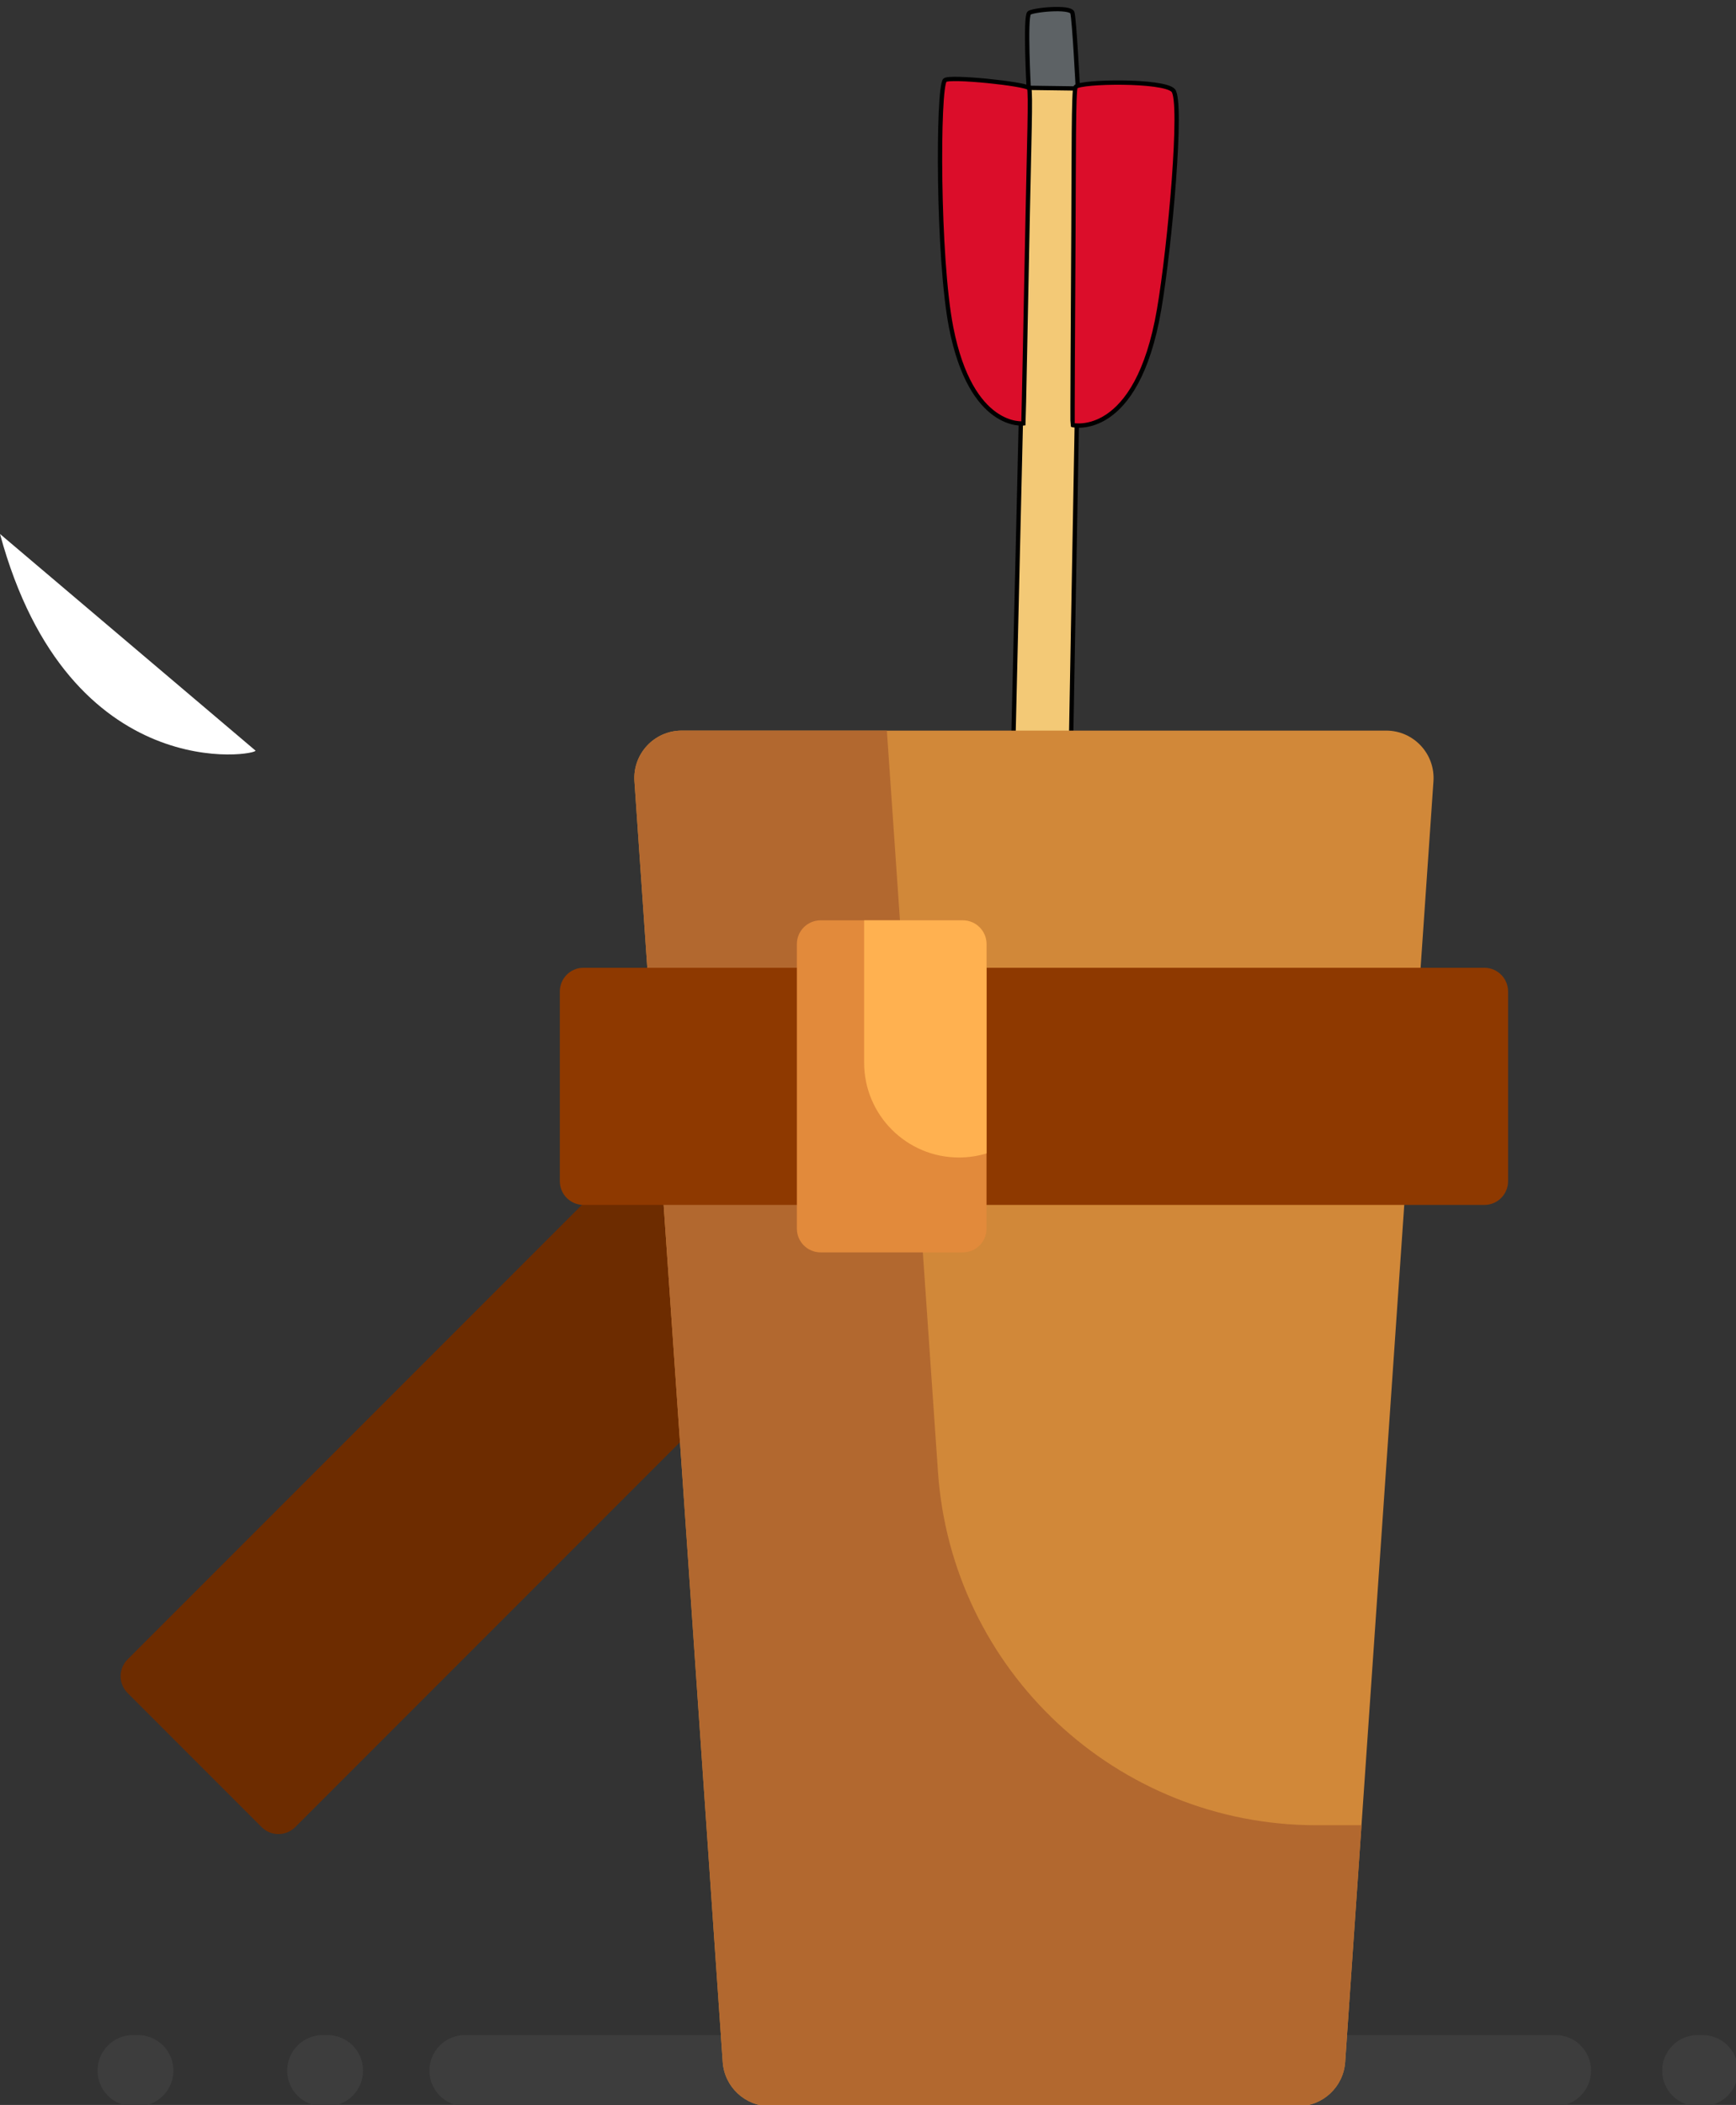 <svg width="401" height="486" xmlns="http://www.w3.org/2000/svg" xml:space="preserve" version="1.1">

 <rect width="100%" height="100%" fill="#333333" stroke="none"/>

 <g>
  <title>Layer 1</title>
  <g transform="rotate(2.982 237.512 202.419)" stroke="null" id="svg_47">
   <path stroke="null" fill="#f3c976" d="m250.826,319.613l-10.148,-298.567l-6.546,-6.154l-5.993,5.625l8.572,299.907l14.116,-0.811z" id="svg_42"/>
   <path stroke="null" d="m251.801,333.371l-1.143,-16.234l-14.07,0.488l-0.231,17.052s-13.811,11.935 -14.27,14.371c-0.616,3.34 22.325,53.463 23.709,53.779c2.264,0.521 8.324,-17.89 12.499,-29.234c4.965,-13.448 8.808,-25.208 8.533,-26.976c-0.578,-3.941 -15.027,-13.247 -15.027,-13.247z" fill="#858585" id="svg_43"/>
   <path stroke="null" d="m239.494,20.083l-11.355,0.437s-1.671,-15.916 -0.827,-17.208c0.5,-0.767 9.473,-2.149 10.01,-0.626c0.519,1.502 2.172,17.397 2.172,17.397z" fill="#5d6265" id="svg_44"/>
   <path stroke="null" d="m242.333,97.756c-0.095,-0.232 -1.157,-23.449 -2.157,-44.892c-0.777,-16.611 -1.68,-32.532 -1.212,-33.126c1.058,-1.343 20.164,-2.67 22.544,-0.354s1.12,35.977 -0.616,50.662c-3.573,30.337 -18.558,27.71 -18.558,27.71z" fill="#db0d2a" id="svg_45"/>
   <path stroke="null" d="m230.957,97.957c0.015,-0.857 -0.832,-27.037 -1.536,-48.767c-0.485,-14.908 -0.71,-27.897 -1.174,-28.588c-0.667,-0.962 -18.684,-1.9 -19.534,-0.821c-1.56,1.981 0.437,40.99 4.413,56.89c5.856,23.436 17.831,21.286 17.831,21.286z" fill="#db0d2a" id="svg_46"/>
  </g>
  <path id="svg_2" fill="#3D3D3D" d="m367.517,478.074c0,4.536 -3.678,8.214 -8.214,8.214l-251.893,0c-4.536,0 -8.214,-3.678 -8.214,-8.214s3.678,-8.214 8.214,-8.214l251.893,0c4.536,0 8.214,3.678 8.214,8.214zm-291.868,-8.214l-1.095,0c-4.536,0 -8.214,3.678 -8.214,8.214s3.678,8.214 8.214,8.214l1.095,0c4.536,0 8.214,-3.678 8.214,-8.214s-3.678,-8.214 -8.214,-8.214zm-43.807,0l-1.095,0c-4.536,0 -8.214,3.678 -8.214,8.214s3.677,8.214 8.214,8.214l1.095,0c4.536,0 8.214,-3.678 8.214,-8.214s-3.678,-8.214 -8.214,-8.214zm361.412,0l-1.095,0c-4.536,0 -8.214,3.678 -8.214,8.214s3.678,8.214 8.214,8.214l1.095,0c4.536,0 8.214,-3.678 8.214,-8.214s-3.678,-8.214 -8.214,-8.214z"/>
  <path id="svg_3" fill="#6D2C00" d="m215.324,274.72l-147.138,147.138c-2.139,2.139 -5.605,2.139 -7.744,0l-30.976,-30.976c-2.139,-2.139 -2.139,-5.605 0,-7.744l147.138,-147.138c2.139,-2.139 5.605,-2.139 7.744,0l30.976,30.976c2.139,2.137 2.139,5.605 0,7.744z"/>
  <path id="svg_6" fill="#D18839" d="m299.797,486.288l-121.93,0c-5.756,0 -10.53,-4.456 -10.926,-10.198l-20.393,-295.701c-0.437,-6.33 4.581,-11.705 10.926,-11.705l162.715,0c6.346,0 11.363,5.375 10.926,11.705l-20.393,295.701c-0.396,5.742 -5.169,10.198 -10.925,10.198z"/>
  <path id="svg_7" fill="#B2682F" d="m314.493,421.415l-3.771,54.675c-0.396,5.742 -5.169,10.198 -10.926,10.198l-121.929,0c-5.756,0 -10.53,-4.456 -10.926,-10.198l-20.393,-295.701c-0.437,-6.33 4.581,-11.705 10.926,-11.705l47.385,0l11.803,171.144c3.168,45.94 41.359,81.587 87.407,81.587l10.424,0z"/>
  <path id="svg_8" fill="#8E3900" d="m342.875,278.202l-208.086,0c-3.024,0 -5.476,-2.452 -5.476,-5.476l0,-43.807c0,-3.024 2.452,-5.476 5.476,-5.476l208.086,0c3.024,0 5.476,2.452 5.476,5.476l0,43.807c0,3.024 -2.452,5.476 -5.476,5.476z"/>
  <path id="svg_9" fill="#E28A3B" d="m222.404,289.154l-32.856,0c-3.024,0 -5.476,-2.452 -5.476,-5.476l0,-65.711c0,-3.024 2.452,-5.476 5.476,-5.476l32.856,0c3.024,0 5.476,2.452 5.476,5.476l0,65.711c0,3.024 -2.452,5.476 -5.476,5.476z"/>
  <path id="svg_10" fill="#FFB150" d="m227.88,217.967l0,48.335c-2.016,0.612 -4.154,0.948 -6.371,0.948c-12.097,0 -21.904,-9.806 -21.904,-21.904l0,-32.856l22.799,0c3.024,0.001 5.476,2.453 5.476,5.477z"/>
  <path d="m48,352.288c0,1 -0.307,1.459 1,2c0.924,0.383 1,2 3,4c0,0 1.693,2.186 3,4c1.654,2.295 3.693,3.186 5,5c0.827,1.147 4,3 4,3c1,2 2,3 4,4c0,0 0,0 1,0l1,1l1,0" id="svg_37" fill="none"/>
  <path d="m96,372.288c0,-1 0,-2 0,-2c0,-3 0.689,-4.08 0,-7c-0.514,-2.176 -2,-5 -3,-8c-1,-3 -1,-6 -2,-9c-1,-3 -2.493,-4.879 -3,-8c-0.481,-2.961 -1.346,-5.705 -3,-8c-1.307,-1.814 0.148,-4.228 -1,-7c-0.541,-1.307 -2.486,-2.824 -3,-5c-0.46,-1.946 -1,-3 -1,-4c0,-1 0,-4 -1,-4c0,0 -1,-3 -1,-4l0,0l-1,-1" id="svg_38" fill="none"/>
  <path id="svg_40" d="m0,123.288c16,59 60,51 59,50" opacity="NaN" fill="#ffffff"/>
 </g>
</svg>